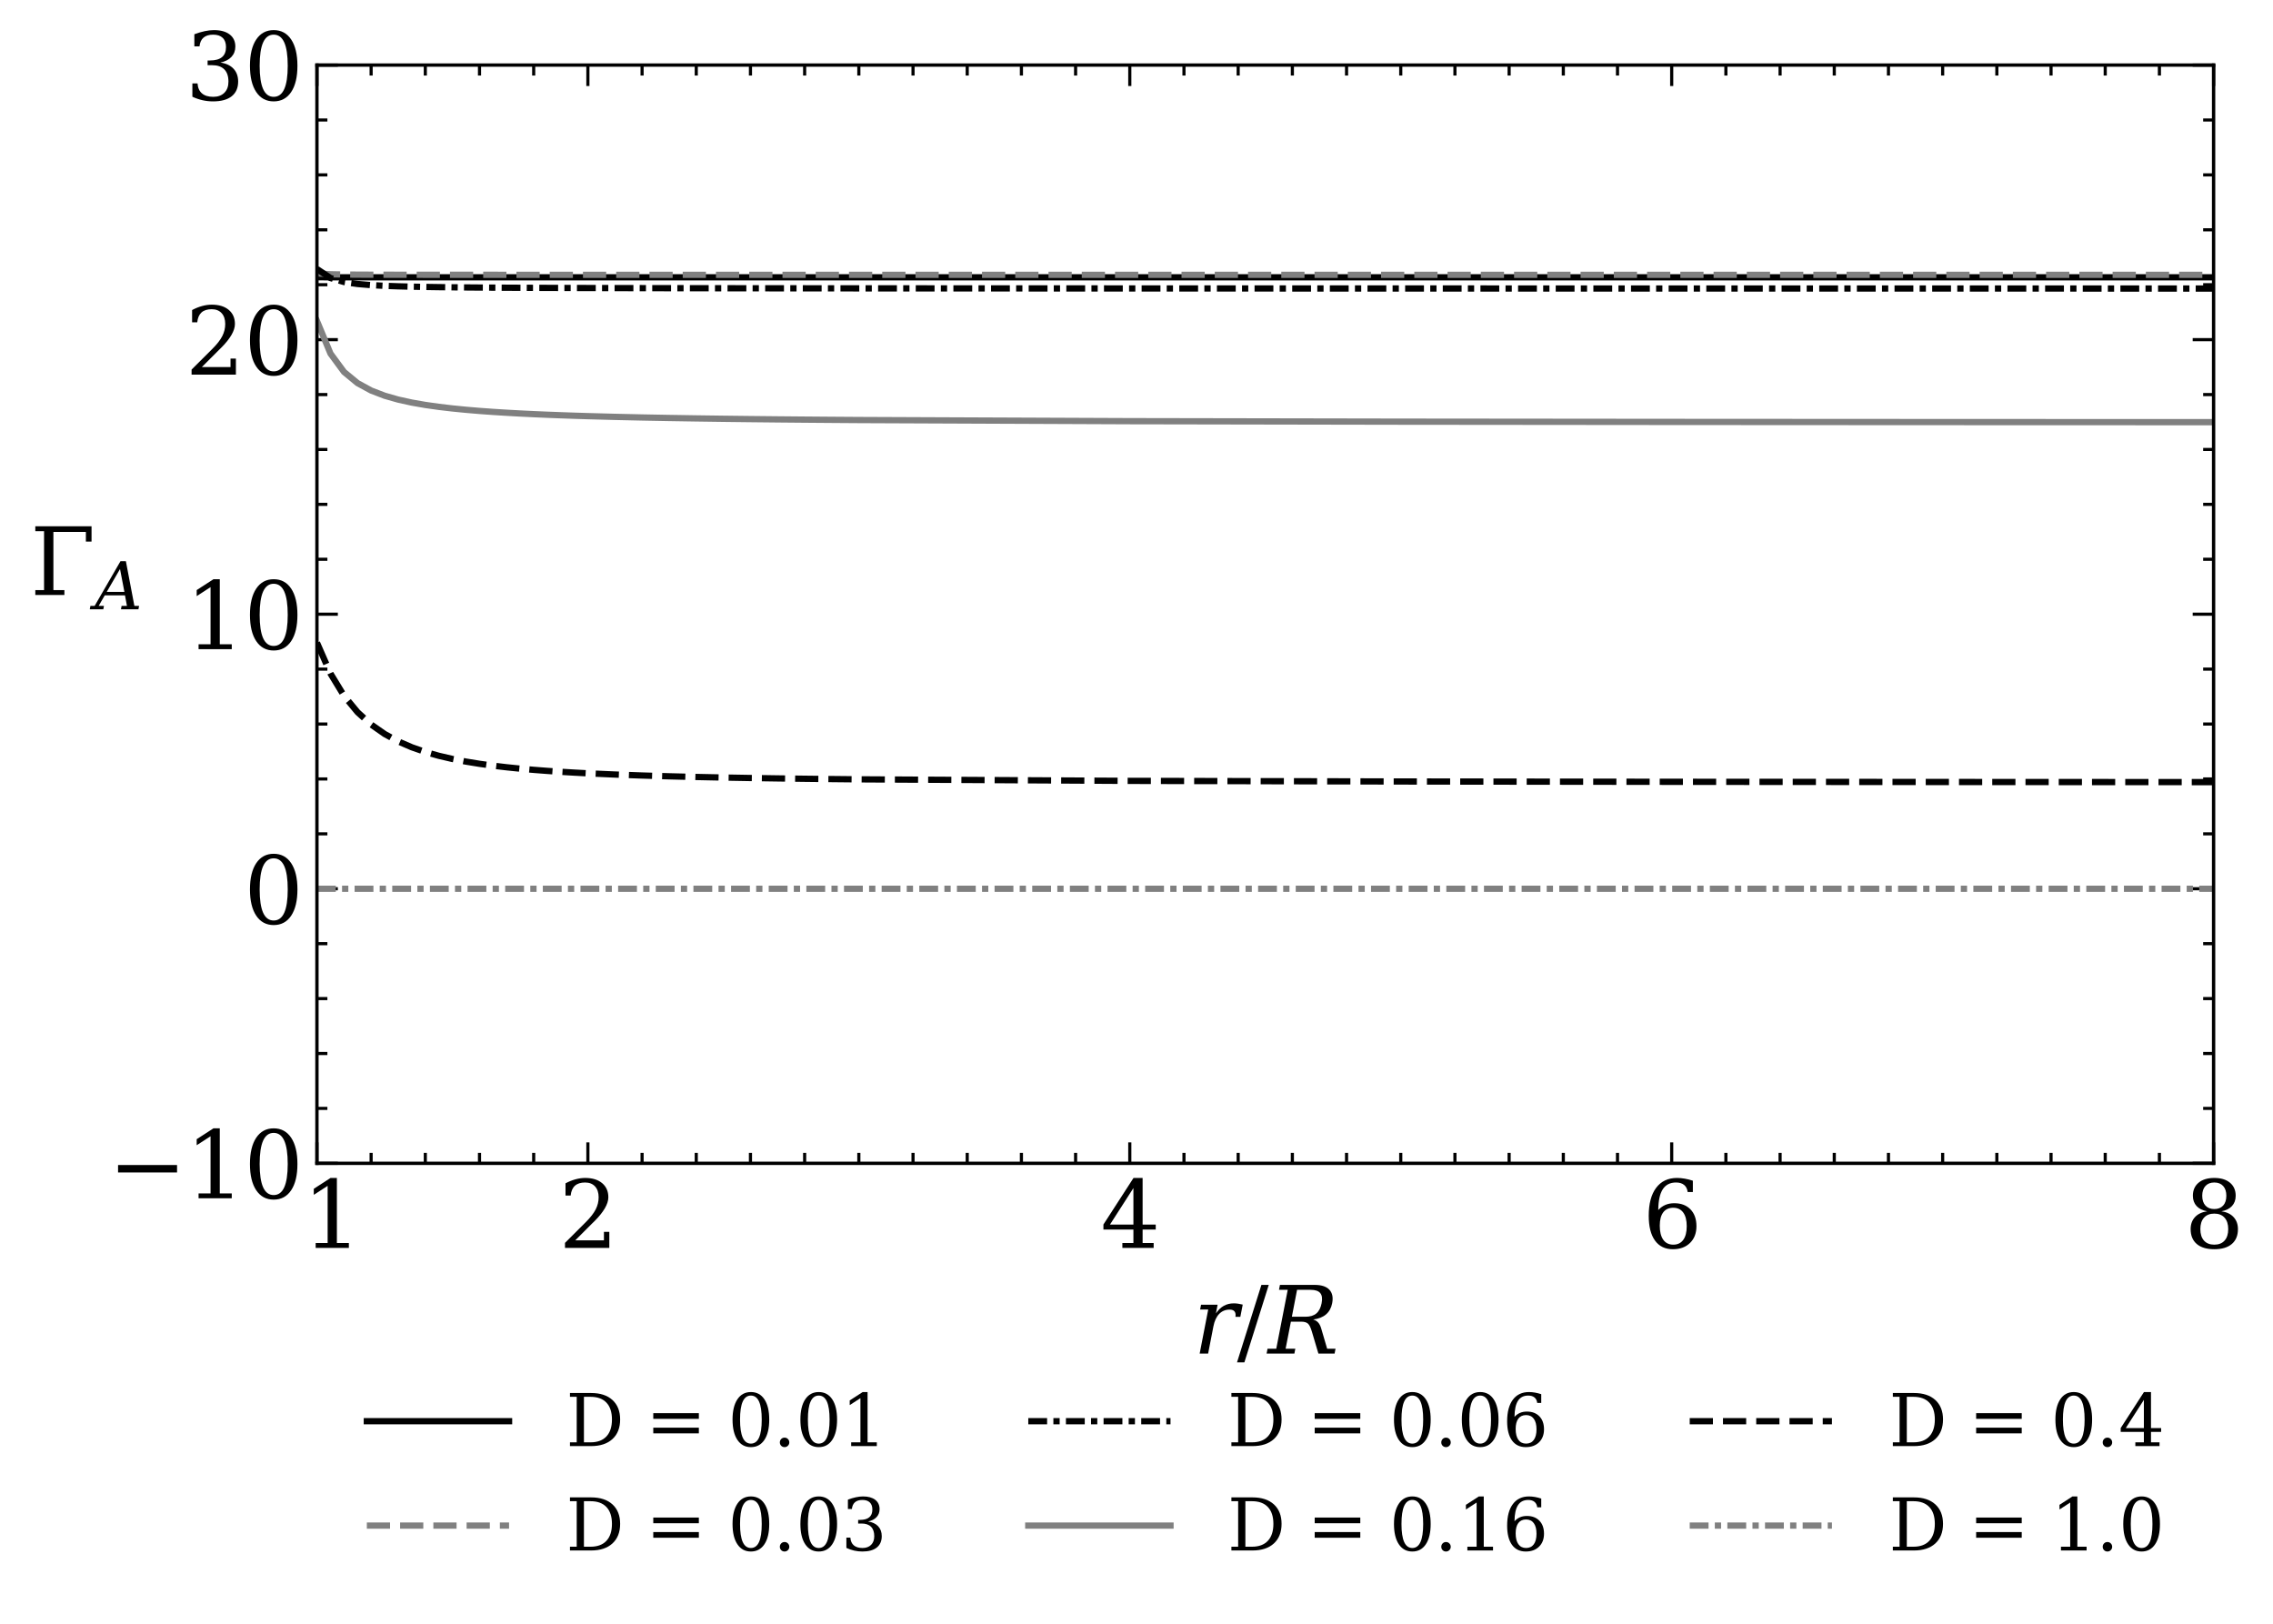 <?xml version="1.0" encoding="utf-8" standalone="no"?>
<!DOCTYPE svg PUBLIC "-//W3C//DTD SVG 1.1//EN"
  "http://www.w3.org/Graphics/SVG/1.1/DTD/svg11.dtd">
<svg xmlns:xlink="http://www.w3.org/1999/xlink" width="543.414pt" height="388.175pt" viewBox="0 0 543.414 388.175" xmlns="http://www.w3.org/2000/svg" version="1.1">
 <defs>
  <style type="text/css">*{stroke-linejoin: round; stroke-linecap: butt}</style>
 </defs>
 <g id="figure_1">
  <g id="patch_1">
   <path d="M 0 388.175 
L 543.414 388.175 
L 543.414 0 
L 0 0 
z
" style="fill: #ffffff"/>
  </g>
  <g id="axes_1">
   <g id="patch_2">
    <path d="M 75.77 278.09 
L 529.215 278.09 
L 529.215 15.558 
L 75.77 15.558 
z
" style="fill: #ffffff"/>
   </g>
   <g id="matplotlib.axis_1">
    <g id="xtick_1">
     <g id="line2d_1">
      <defs>
       <path id="m137d5add4b" d="M 0 0 
L 0 -5 
" style="stroke: #000000; stroke-width: 0.75"/>
      </defs>
      <g>
       <use xlink:href="#m137d5add4b" x="75.77" y="278.09" style="stroke: #000000; stroke-width: 0.75"/>
      </g>
     </g>
     <g id="line2d_2">
      <defs>
       <path id="m72f1208daf" d="M 0 0 
L 0 5 
" style="stroke: #000000; stroke-width: 0.75"/>
      </defs>
      <g>
       <use xlink:href="#m72f1208daf" x="75.77" y="15.558" style="stroke: #000000; stroke-width: 0.75"/>
      </g>
     </g>
     <g id="text_1">
      <!--  1 -->
      <g transform="translate(65.276 298.306) scale(0.22 -0.22)">
       <defs>
        <path id="DejaVuSerif-20" transform="scale(0.016)"/>
        <path id="DejaVuSerif-31" d="M 909 0 
L 909 331 
L 1722 331 
L 1722 4213 
L 781 3603 
L 781 4013 
L 1919 4750 
L 2350 4750 
L 2350 331 
L 3163 331 
L 3163 0 
L 909 0 
z
" transform="scale(0.016)"/>
       </defs>
       <use xlink:href="#DejaVuSerif-20"/>
       <use xlink:href="#DejaVuSerif-31" x="31.787"/>
      </g>
     </g>
    </g>
    <g id="xtick_2">
     <g id="line2d_3">
      <g>
       <use xlink:href="#m137d5add4b" x="140.548" y="278.09" style="stroke: #000000; stroke-width: 0.75"/>
      </g>
     </g>
     <g id="line2d_4">
      <g>
       <use xlink:href="#m72f1208daf" x="140.548" y="15.558" style="stroke: #000000; stroke-width: 0.75"/>
      </g>
     </g>
     <g id="text_2">
      <!-- 2 -->
      <g transform="translate(133.549 298.306) scale(0.22 -0.22)">
       <defs>
        <path id="DejaVuSerif-32" d="M 819 3553 
L 469 3553 
L 469 4384 
Q 803 4563 1142 4656 
Q 1481 4750 1806 4750 
Q 2534 4750 2956 4397 
Q 3378 4044 3378 3438 
Q 3378 2753 2422 1800 
Q 2347 1728 2309 1691 
L 1131 513 
L 3078 513 
L 3078 1088 
L 3444 1088 
L 3444 0 
L 434 0 
L 434 341 
L 1850 1753 
Q 2319 2222 2519 2614 
Q 2719 3006 2719 3438 
Q 2719 3909 2473 4175 
Q 2228 4441 1797 4441 
Q 1350 4441 1106 4219 
Q 863 3997 819 3553 
z
" transform="scale(0.016)"/>
       </defs>
       <use xlink:href="#DejaVuSerif-32"/>
      </g>
     </g>
    </g>
    <g id="xtick_3">
     <g id="line2d_5">
      <g>
       <use xlink:href="#m137d5add4b" x="270.104" y="278.09" style="stroke: #000000; stroke-width: 0.75"/>
      </g>
     </g>
     <g id="line2d_6">
      <g>
       <use xlink:href="#m72f1208daf" x="270.104" y="15.558" style="stroke: #000000; stroke-width: 0.75"/>
      </g>
     </g>
     <g id="text_3">
      <!-- 4 -->
      <g transform="translate(263.105 298.306) scale(0.22 -0.22)">
       <defs>
        <path id="DejaVuSerif-34" d="M 2234 1581 
L 2234 4063 
L 641 1581 
L 2234 1581 
z
M 3609 0 
L 1484 0 
L 1484 331 
L 2234 331 
L 2234 1247 
L 197 1247 
L 197 1588 
L 2241 4750 
L 2859 4750 
L 2859 1581 
L 3750 1581 
L 3750 1247 
L 2859 1247 
L 2859 331 
L 3609 331 
L 3609 0 
z
" transform="scale(0.016)"/>
       </defs>
       <use xlink:href="#DejaVuSerif-34"/>
      </g>
     </g>
    </g>
    <g id="xtick_4">
     <g id="line2d_7">
      <g>
       <use xlink:href="#m137d5add4b" x="399.659" y="278.09" style="stroke: #000000; stroke-width: 0.75"/>
      </g>
     </g>
     <g id="line2d_8">
      <g>
       <use xlink:href="#m72f1208daf" x="399.659" y="15.558" style="stroke: #000000; stroke-width: 0.75"/>
      </g>
     </g>
     <g id="text_4">
      <!-- 6 -->
      <g transform="translate(392.661 298.306) scale(0.22 -0.22)">
       <defs>
        <path id="DejaVuSerif-36" d="M 2094 219 
Q 2534 219 2771 542 
Q 3009 866 3009 1472 
Q 3009 2078 2771 2401 
Q 2534 2725 2094 2725 
Q 1647 2725 1412 2412 
Q 1178 2100 1178 1509 
Q 1178 888 1415 553 
Q 1653 219 2094 219 
z
M 1075 2569 
Q 1288 2803 1556 2918 
Q 1825 3034 2163 3034 
Q 2859 3034 3264 2615 
Q 3669 2197 3669 1472 
Q 3669 763 3233 336 
Q 2797 -91 2069 -91 
Q 1278 -91 853 498 
Q 428 1088 428 2181 
Q 428 3406 931 4078 
Q 1434 4750 2350 4750 
Q 2597 4750 2869 4703 
Q 3141 4656 3425 4563 
L 3425 3794 
L 3072 3794 
Q 3034 4109 2831 4275 
Q 2628 4441 2284 4441 
Q 1678 4441 1381 3981 
Q 1084 3522 1075 2569 
z
" transform="scale(0.016)"/>
       </defs>
       <use xlink:href="#DejaVuSerif-36"/>
      </g>
     </g>
    </g>
    <g id="xtick_5">
     <g id="line2d_9">
      <g>
       <use xlink:href="#m137d5add4b" x="529.215" y="278.09" style="stroke: #000000; stroke-width: 0.75"/>
      </g>
     </g>
     <g id="line2d_10">
      <g>
       <use xlink:href="#m72f1208daf" x="529.215" y="15.558" style="stroke: #000000; stroke-width: 0.75"/>
      </g>
     </g>
     <g id="text_5">
      <!-- 8 -->
      <g transform="translate(522.216 298.306) scale(0.22 -0.22)">
       <defs>
        <path id="DejaVuSerif-38" d="M 2981 1275 
Q 2981 1775 2732 2051 
Q 2484 2328 2034 2328 
Q 1584 2328 1336 2051 
Q 1088 1775 1088 1275 
Q 1088 772 1336 495 
Q 1584 219 2034 219 
Q 2484 219 2732 495 
Q 2981 772 2981 1275 
z
M 2853 3541 
Q 2853 3966 2637 4203 
Q 2422 4441 2034 4441 
Q 1650 4441 1433 4203 
Q 1216 3966 1216 3541 
Q 1216 3113 1433 2875 
Q 1650 2638 2034 2638 
Q 2422 2638 2637 2875 
Q 2853 3113 2853 3541 
z
M 2516 2484 
Q 3047 2413 3344 2092 
Q 3641 1772 3641 1275 
Q 3641 619 3225 264 
Q 2809 -91 2034 -91 
Q 1263 -91 845 264 
Q 428 619 428 1275 
Q 428 1772 725 2092 
Q 1022 2413 1556 2484 
Q 1084 2569 832 2842 
Q 581 3116 581 3541 
Q 581 4103 968 4426 
Q 1356 4750 2034 4750 
Q 2713 4750 3100 4426 
Q 3488 4103 3488 3541 
Q 3488 3116 3236 2842 
Q 2984 2569 2516 2484 
z
" transform="scale(0.016)"/>
       </defs>
       <use xlink:href="#DejaVuSerif-38"/>
      </g>
     </g>
    </g>
    <g id="xtick_6">
     <g id="line2d_11">
      <defs>
       <path id="m4ef01d0b91" d="M 0 0 
L 0 -2.5 
" style="stroke: #000000; stroke-width: 0.75"/>
      </defs>
      <g>
       <use xlink:href="#m4ef01d0b91" x="88.726" y="278.09" style="stroke: #000000; stroke-width: 0.75"/>
      </g>
     </g>
     <g id="line2d_12">
      <defs>
       <path id="m251c459034" d="M 0 0 
L 0 2.5 
" style="stroke: #000000; stroke-width: 0.75"/>
      </defs>
      <g>
       <use xlink:href="#m251c459034" x="88.726" y="15.558" style="stroke: #000000; stroke-width: 0.75"/>
      </g>
     </g>
    </g>
    <g id="xtick_7">
     <g id="line2d_13">
      <g>
       <use xlink:href="#m4ef01d0b91" x="101.681" y="278.09" style="stroke: #000000; stroke-width: 0.75"/>
      </g>
     </g>
     <g id="line2d_14">
      <g>
       <use xlink:href="#m251c459034" x="101.681" y="15.558" style="stroke: #000000; stroke-width: 0.75"/>
      </g>
     </g>
    </g>
    <g id="xtick_8">
     <g id="line2d_15">
      <g>
       <use xlink:href="#m4ef01d0b91" x="114.637" y="278.09" style="stroke: #000000; stroke-width: 0.75"/>
      </g>
     </g>
     <g id="line2d_16">
      <g>
       <use xlink:href="#m251c459034" x="114.637" y="15.558" style="stroke: #000000; stroke-width: 0.75"/>
      </g>
     </g>
    </g>
    <g id="xtick_9">
     <g id="line2d_17">
      <g>
       <use xlink:href="#m4ef01d0b91" x="127.593" y="278.09" style="stroke: #000000; stroke-width: 0.75"/>
      </g>
     </g>
     <g id="line2d_18">
      <g>
       <use xlink:href="#m251c459034" x="127.593" y="15.558" style="stroke: #000000; stroke-width: 0.75"/>
      </g>
     </g>
    </g>
    <g id="xtick_10">
     <g id="line2d_19">
      <g>
       <use xlink:href="#m4ef01d0b91" x="153.504" y="278.09" style="stroke: #000000; stroke-width: 0.75"/>
      </g>
     </g>
     <g id="line2d_20">
      <g>
       <use xlink:href="#m251c459034" x="153.504" y="15.558" style="stroke: #000000; stroke-width: 0.75"/>
      </g>
     </g>
    </g>
    <g id="xtick_11">
     <g id="line2d_21">
      <g>
       <use xlink:href="#m4ef01d0b91" x="166.459" y="278.09" style="stroke: #000000; stroke-width: 0.75"/>
      </g>
     </g>
     <g id="line2d_22">
      <g>
       <use xlink:href="#m251c459034" x="166.459" y="15.558" style="stroke: #000000; stroke-width: 0.75"/>
      </g>
     </g>
    </g>
    <g id="xtick_12">
     <g id="line2d_23">
      <g>
       <use xlink:href="#m4ef01d0b91" x="179.415" y="278.09" style="stroke: #000000; stroke-width: 0.75"/>
      </g>
     </g>
     <g id="line2d_24">
      <g>
       <use xlink:href="#m251c459034" x="179.415" y="15.558" style="stroke: #000000; stroke-width: 0.75"/>
      </g>
     </g>
    </g>
    <g id="xtick_13">
     <g id="line2d_25">
      <g>
       <use xlink:href="#m4ef01d0b91" x="192.37" y="278.09" style="stroke: #000000; stroke-width: 0.75"/>
      </g>
     </g>
     <g id="line2d_26">
      <g>
       <use xlink:href="#m251c459034" x="192.37" y="15.558" style="stroke: #000000; stroke-width: 0.75"/>
      </g>
     </g>
    </g>
    <g id="xtick_14">
     <g id="line2d_27">
      <g>
       <use xlink:href="#m4ef01d0b91" x="205.326" y="278.09" style="stroke: #000000; stroke-width: 0.75"/>
      </g>
     </g>
     <g id="line2d_28">
      <g>
       <use xlink:href="#m251c459034" x="205.326" y="15.558" style="stroke: #000000; stroke-width: 0.75"/>
      </g>
     </g>
    </g>
    <g id="xtick_15">
     <g id="line2d_29">
      <g>
       <use xlink:href="#m4ef01d0b91" x="218.282" y="278.09" style="stroke: #000000; stroke-width: 0.75"/>
      </g>
     </g>
     <g id="line2d_30">
      <g>
       <use xlink:href="#m251c459034" x="218.282" y="15.558" style="stroke: #000000; stroke-width: 0.75"/>
      </g>
     </g>
    </g>
    <g id="xtick_16">
     <g id="line2d_31">
      <g>
       <use xlink:href="#m4ef01d0b91" x="231.237" y="278.09" style="stroke: #000000; stroke-width: 0.75"/>
      </g>
     </g>
     <g id="line2d_32">
      <g>
       <use xlink:href="#m251c459034" x="231.237" y="15.558" style="stroke: #000000; stroke-width: 0.75"/>
      </g>
     </g>
    </g>
    <g id="xtick_17">
     <g id="line2d_33">
      <g>
       <use xlink:href="#m4ef01d0b91" x="244.193" y="278.09" style="stroke: #000000; stroke-width: 0.75"/>
      </g>
     </g>
     <g id="line2d_34">
      <g>
       <use xlink:href="#m251c459034" x="244.193" y="15.558" style="stroke: #000000; stroke-width: 0.75"/>
      </g>
     </g>
    </g>
    <g id="xtick_18">
     <g id="line2d_35">
      <g>
       <use xlink:href="#m4ef01d0b91" x="257.148" y="278.09" style="stroke: #000000; stroke-width: 0.75"/>
      </g>
     </g>
     <g id="line2d_36">
      <g>
       <use xlink:href="#m251c459034" x="257.148" y="15.558" style="stroke: #000000; stroke-width: 0.75"/>
      </g>
     </g>
    </g>
    <g id="xtick_19">
     <g id="line2d_37">
      <g>
       <use xlink:href="#m4ef01d0b91" x="283.059" y="278.09" style="stroke: #000000; stroke-width: 0.75"/>
      </g>
     </g>
     <g id="line2d_38">
      <g>
       <use xlink:href="#m251c459034" x="283.059" y="15.558" style="stroke: #000000; stroke-width: 0.75"/>
      </g>
     </g>
    </g>
    <g id="xtick_20">
     <g id="line2d_39">
      <g>
       <use xlink:href="#m4ef01d0b91" x="296.015" y="278.09" style="stroke: #000000; stroke-width: 0.75"/>
      </g>
     </g>
     <g id="line2d_40">
      <g>
       <use xlink:href="#m251c459034" x="296.015" y="15.558" style="stroke: #000000; stroke-width: 0.75"/>
      </g>
     </g>
    </g>
    <g id="xtick_21">
     <g id="line2d_41">
      <g>
       <use xlink:href="#m4ef01d0b91" x="308.97" y="278.09" style="stroke: #000000; stroke-width: 0.75"/>
      </g>
     </g>
     <g id="line2d_42">
      <g>
       <use xlink:href="#m251c459034" x="308.97" y="15.558" style="stroke: #000000; stroke-width: 0.75"/>
      </g>
     </g>
    </g>
    <g id="xtick_22">
     <g id="line2d_43">
      <g>
       <use xlink:href="#m4ef01d0b91" x="321.926" y="278.09" style="stroke: #000000; stroke-width: 0.75"/>
      </g>
     </g>
     <g id="line2d_44">
      <g>
       <use xlink:href="#m251c459034" x="321.926" y="15.558" style="stroke: #000000; stroke-width: 0.75"/>
      </g>
     </g>
    </g>
    <g id="xtick_23">
     <g id="line2d_45">
      <g>
       <use xlink:href="#m4ef01d0b91" x="334.882" y="278.09" style="stroke: #000000; stroke-width: 0.75"/>
      </g>
     </g>
     <g id="line2d_46">
      <g>
       <use xlink:href="#m251c459034" x="334.882" y="15.558" style="stroke: #000000; stroke-width: 0.75"/>
      </g>
     </g>
    </g>
    <g id="xtick_24">
     <g id="line2d_47">
      <g>
       <use xlink:href="#m4ef01d0b91" x="347.837" y="278.09" style="stroke: #000000; stroke-width: 0.75"/>
      </g>
     </g>
     <g id="line2d_48">
      <g>
       <use xlink:href="#m251c459034" x="347.837" y="15.558" style="stroke: #000000; stroke-width: 0.75"/>
      </g>
     </g>
    </g>
    <g id="xtick_25">
     <g id="line2d_49">
      <g>
       <use xlink:href="#m4ef01d0b91" x="360.793" y="278.09" style="stroke: #000000; stroke-width: 0.75"/>
      </g>
     </g>
     <g id="line2d_50">
      <g>
       <use xlink:href="#m251c459034" x="360.793" y="15.558" style="stroke: #000000; stroke-width: 0.75"/>
      </g>
     </g>
    </g>
    <g id="xtick_26">
     <g id="line2d_51">
      <g>
       <use xlink:href="#m4ef01d0b91" x="373.748" y="278.09" style="stroke: #000000; stroke-width: 0.75"/>
      </g>
     </g>
     <g id="line2d_52">
      <g>
       <use xlink:href="#m251c459034" x="373.748" y="15.558" style="stroke: #000000; stroke-width: 0.75"/>
      </g>
     </g>
    </g>
    <g id="xtick_27">
     <g id="line2d_53">
      <g>
       <use xlink:href="#m4ef01d0b91" x="386.704" y="278.09" style="stroke: #000000; stroke-width: 0.75"/>
      </g>
     </g>
     <g id="line2d_54">
      <g>
       <use xlink:href="#m251c459034" x="386.704" y="15.558" style="stroke: #000000; stroke-width: 0.75"/>
      </g>
     </g>
    </g>
    <g id="xtick_28">
     <g id="line2d_55">
      <g>
       <use xlink:href="#m4ef01d0b91" x="412.615" y="278.09" style="stroke: #000000; stroke-width: 0.75"/>
      </g>
     </g>
     <g id="line2d_56">
      <g>
       <use xlink:href="#m251c459034" x="412.615" y="15.558" style="stroke: #000000; stroke-width: 0.75"/>
      </g>
     </g>
    </g>
    <g id="xtick_29">
     <g id="line2d_57">
      <g>
       <use xlink:href="#m4ef01d0b91" x="425.571" y="278.09" style="stroke: #000000; stroke-width: 0.75"/>
      </g>
     </g>
     <g id="line2d_58">
      <g>
       <use xlink:href="#m251c459034" x="425.571" y="15.558" style="stroke: #000000; stroke-width: 0.75"/>
      </g>
     </g>
    </g>
    <g id="xtick_30">
     <g id="line2d_59">
      <g>
       <use xlink:href="#m4ef01d0b91" x="438.526" y="278.09" style="stroke: #000000; stroke-width: 0.75"/>
      </g>
     </g>
     <g id="line2d_60">
      <g>
       <use xlink:href="#m251c459034" x="438.526" y="15.558" style="stroke: #000000; stroke-width: 0.75"/>
      </g>
     </g>
    </g>
    <g id="xtick_31">
     <g id="line2d_61">
      <g>
       <use xlink:href="#m4ef01d0b91" x="451.482" y="278.09" style="stroke: #000000; stroke-width: 0.75"/>
      </g>
     </g>
     <g id="line2d_62">
      <g>
       <use xlink:href="#m251c459034" x="451.482" y="15.558" style="stroke: #000000; stroke-width: 0.75"/>
      </g>
     </g>
    </g>
    <g id="xtick_32">
     <g id="line2d_63">
      <g>
       <use xlink:href="#m4ef01d0b91" x="464.437" y="278.09" style="stroke: #000000; stroke-width: 0.75"/>
      </g>
     </g>
     <g id="line2d_64">
      <g>
       <use xlink:href="#m251c459034" x="464.437" y="15.558" style="stroke: #000000; stroke-width: 0.75"/>
      </g>
     </g>
    </g>
    <g id="xtick_33">
     <g id="line2d_65">
      <g>
       <use xlink:href="#m4ef01d0b91" x="477.393" y="278.09" style="stroke: #000000; stroke-width: 0.75"/>
      </g>
     </g>
     <g id="line2d_66">
      <g>
       <use xlink:href="#m251c459034" x="477.393" y="15.558" style="stroke: #000000; stroke-width: 0.75"/>
      </g>
     </g>
    </g>
    <g id="xtick_34">
     <g id="line2d_67">
      <g>
       <use xlink:href="#m4ef01d0b91" x="490.348" y="278.09" style="stroke: #000000; stroke-width: 0.75"/>
      </g>
     </g>
     <g id="line2d_68">
      <g>
       <use xlink:href="#m251c459034" x="490.348" y="15.558" style="stroke: #000000; stroke-width: 0.75"/>
      </g>
     </g>
    </g>
    <g id="xtick_35">
     <g id="line2d_69">
      <g>
       <use xlink:href="#m4ef01d0b91" x="503.304" y="278.09" style="stroke: #000000; stroke-width: 0.75"/>
      </g>
     </g>
     <g id="line2d_70">
      <g>
       <use xlink:href="#m251c459034" x="503.304" y="15.558" style="stroke: #000000; stroke-width: 0.75"/>
      </g>
     </g>
    </g>
    <g id="xtick_36">
     <g id="line2d_71">
      <g>
       <use xlink:href="#m4ef01d0b91" x="516.259" y="278.09" style="stroke: #000000; stroke-width: 0.75"/>
      </g>
     </g>
     <g id="line2d_72">
      <g>
       <use xlink:href="#m251c459034" x="516.259" y="15.558" style="stroke: #000000; stroke-width: 0.75"/>
      </g>
     </g>
    </g>
    <g id="text_6">
     <!-- $r/R$ -->
     <g transform="translate(285.223 323.598) scale(0.22 -0.22)">
      <defs>
       <path id="DejaVuSerif-Italic-72" d="M 3375 3328 
L 3213 2497 
L 2881 2497 
Q 2891 2559 2891 2613 
Q 2891 2775 2816 2866 
Q 2719 2988 2484 2988 
Q 2059 2988 1775 2694 
Q 1491 2400 1384 1850 
L 1025 0 
L 450 0 
L 1031 2994 
L 481 2994 
L 544 3322 
L 1669 3322 
L 1556 2731 
Q 1791 3078 2089 3245 
Q 2388 3413 2769 3413 
Q 2909 3413 3059 3391 
Q 3209 3369 3375 3328 
z
" transform="scale(0.016)"/>
       <path id="DejaVuSerif-2f" d="M 1656 4666 
L 2156 4666 
L 500 -594 
L 0 -594 
L 1656 4666 
z
" transform="scale(0.016)"/>
       <path id="DejaVuSerif-Italic-52" d="M 3066 2316 
Q 3272 2256 3403 2114 
Q 3534 1972 3609 1716 
L 4016 331 
L 4584 331 
L 4522 0 
L 3422 0 
L 2981 1484 
Q 2856 1916 2706 2042 
Q 2556 2169 2250 2169 
L 1553 2169 
L 1194 331 
L 1853 331 
L 1791 0 
L -97 0 
L -34 331 
L 559 331 
L 1338 4331 
L 744 4331 
L 809 4666 
L 3175 4666 
Q 3856 4666 4164 4341 
Q 4472 4016 4356 3419 
Q 4263 2938 3938 2661 
Q 3613 2384 3066 2316 
z
M 1619 2503 
L 2541 2503 
Q 3013 2503 3280 2726 
Q 3547 2950 3639 3419 
Q 3731 3888 3548 4109 
Q 3366 4331 2894 4331 
L 1972 4331 
L 1619 2503 
z
" transform="scale(0.016)"/>
      </defs>
      <use xlink:href="#DejaVuSerif-Italic-72" transform="translate(0 0.094)"/>
      <use xlink:href="#DejaVuSerif-2f" transform="translate(47.803 0.094)"/>
      <use xlink:href="#DejaVuSerif-Italic-52" transform="translate(81.494 0.094)"/>
     </g>
    </g>
   </g>
   <g id="matplotlib.axis_2">
    <g id="ytick_1">
     <g id="line2d_73">
      <defs>
       <path id="m69d5e8ce22" d="M 0 0 
L 5 0 
" style="stroke: #000000; stroke-width: 0.75"/>
      </defs>
      <g>
       <use xlink:href="#m69d5e8ce22" x="75.77" y="278.09" style="stroke: #000000; stroke-width: 0.75"/>
      </g>
     </g>
     <g id="line2d_74">
      <defs>
       <path id="m5b8e03ba43" d="M 0 0 
L -5 0 
" style="stroke: #000000; stroke-width: 0.75"/>
      </defs>
      <g>
       <use xlink:href="#m5b8e03ba43" x="529.215" y="278.09" style="stroke: #000000; stroke-width: 0.75"/>
      </g>
     </g>
     <g id="text_7">
      <!-- −10 -->
      <g transform="translate(25.84 286.448) scale(0.22 -0.22)">
       <defs>
        <path id="DejaVuSerif-2212" d="M 678 2259 
L 4684 2259 
L 4684 1753 
L 678 1753 
L 678 2259 
z
" transform="scale(0.016)"/>
        <path id="DejaVuSerif-30" d="M 2034 219 
Q 2513 219 2750 744 
Q 2988 1269 2988 2328 
Q 2988 3391 2750 3916 
Q 2513 4441 2034 4441 
Q 1556 4441 1318 3916 
Q 1081 3391 1081 2328 
Q 1081 1269 1318 744 
Q 1556 219 2034 219 
z
M 2034 -91 
Q 1275 -91 848 546 
Q 422 1184 422 2328 
Q 422 3475 848 4112 
Q 1275 4750 2034 4750 
Q 2797 4750 3222 4112 
Q 3647 3475 3647 2328 
Q 3647 1184 3222 546 
Q 2797 -91 2034 -91 
z
" transform="scale(0.016)"/>
       </defs>
       <use xlink:href="#DejaVuSerif-2212"/>
       <use xlink:href="#DejaVuSerif-31" x="83.789"/>
       <use xlink:href="#DejaVuSerif-30" x="147.412"/>
      </g>
     </g>
    </g>
    <g id="ytick_2">
     <g id="line2d_75">
      <g>
       <use xlink:href="#m69d5e8ce22" x="75.77" y="212.457" style="stroke: #000000; stroke-width: 0.75"/>
      </g>
     </g>
     <g id="line2d_76">
      <g>
       <use xlink:href="#m5b8e03ba43" x="529.215" y="212.457" style="stroke: #000000; stroke-width: 0.75"/>
      </g>
     </g>
     <g id="text_8">
      <!-- 0 -->
      <g transform="translate(58.273 220.815) scale(0.22 -0.22)">
       <use xlink:href="#DejaVuSerif-30"/>
      </g>
     </g>
    </g>
    <g id="ytick_3">
     <g id="line2d_77">
      <g>
       <use xlink:href="#m69d5e8ce22" x="75.77" y="146.824" style="stroke: #000000; stroke-width: 0.75"/>
      </g>
     </g>
     <g id="line2d_78">
      <g>
       <use xlink:href="#m5b8e03ba43" x="529.215" y="146.824" style="stroke: #000000; stroke-width: 0.75"/>
      </g>
     </g>
     <g id="text_9">
      <!-- 10 -->
      <g transform="translate(44.275 155.182) scale(0.22 -0.22)">
       <use xlink:href="#DejaVuSerif-31"/>
       <use xlink:href="#DejaVuSerif-30" x="63.623"/>
      </g>
     </g>
    </g>
    <g id="ytick_4">
     <g id="line2d_79">
      <g>
       <use xlink:href="#m69d5e8ce22" x="75.77" y="81.191" style="stroke: #000000; stroke-width: 0.75"/>
      </g>
     </g>
     <g id="line2d_80">
      <g>
       <use xlink:href="#m5b8e03ba43" x="529.215" y="81.191" style="stroke: #000000; stroke-width: 0.75"/>
      </g>
     </g>
     <g id="text_10">
      <!-- 20 -->
      <g transform="translate(44.275 89.549) scale(0.22 -0.22)">
       <use xlink:href="#DejaVuSerif-32"/>
       <use xlink:href="#DejaVuSerif-30" x="63.623"/>
      </g>
     </g>
    </g>
    <g id="ytick_5">
     <g id="line2d_81">
      <g>
       <use xlink:href="#m69d5e8ce22" x="75.77" y="15.558" style="stroke: #000000; stroke-width: 0.75"/>
      </g>
     </g>
     <g id="line2d_82">
      <g>
       <use xlink:href="#m5b8e03ba43" x="529.215" y="15.558" style="stroke: #000000; stroke-width: 0.75"/>
      </g>
     </g>
     <g id="text_11">
      <!-- 30 -->
      <g transform="translate(44.275 23.917) scale(0.22 -0.22)">
       <defs>
        <path id="DejaVuSerif-33" d="M 622 4469 
Q 988 4606 1323 4678 
Q 1659 4750 1953 4750 
Q 2638 4750 3022 4454 
Q 3406 4159 3406 3634 
Q 3406 3213 3140 2930 
Q 2875 2647 2388 2547 
Q 2963 2466 3280 2130 
Q 3597 1794 3597 1259 
Q 3597 606 3158 257 
Q 2719 -91 1894 -91 
Q 1528 -91 1179 -12 
Q 831 66 488 225 
L 488 1131 
L 838 1131 
Q 869 681 1141 450 
Q 1413 219 1906 219 
Q 2384 219 2661 495 
Q 2938 772 2938 1253 
Q 2938 1803 2653 2086 
Q 2369 2369 1819 2369 
L 1522 2369 
L 1522 2688 
L 1678 2688 
Q 2225 2688 2498 2914 
Q 2772 3141 2772 3597 
Q 2772 4006 2547 4223 
Q 2322 4441 1900 4441 
Q 1478 4441 1245 4241 
Q 1013 4041 972 3647 
L 622 3647 
L 622 4469 
z
" transform="scale(0.016)"/>
       </defs>
       <use xlink:href="#DejaVuSerif-33"/>
       <use xlink:href="#DejaVuSerif-30" x="63.623"/>
      </g>
     </g>
    </g>
    <g id="ytick_6">
     <g id="line2d_83">
      <defs>
       <path id="me53998d9b8" d="M 0 0 
L 2.5 0 
" style="stroke: #000000; stroke-width: 0.75"/>
      </defs>
      <g>
       <use xlink:href="#me53998d9b8" x="75.77" y="264.963" style="stroke: #000000; stroke-width: 0.75"/>
      </g>
     </g>
     <g id="line2d_84">
      <defs>
       <path id="md4a160b6f8" d="M 0 0 
L -2.5 0 
" style="stroke: #000000; stroke-width: 0.75"/>
      </defs>
      <g>
       <use xlink:href="#md4a160b6f8" x="529.215" y="264.963" style="stroke: #000000; stroke-width: 0.75"/>
      </g>
     </g>
    </g>
    <g id="ytick_7">
     <g id="line2d_85">
      <g>
       <use xlink:href="#me53998d9b8" x="75.77" y="251.837" style="stroke: #000000; stroke-width: 0.75"/>
      </g>
     </g>
     <g id="line2d_86">
      <g>
       <use xlink:href="#md4a160b6f8" x="529.215" y="251.837" style="stroke: #000000; stroke-width: 0.75"/>
      </g>
     </g>
    </g>
    <g id="ytick_8">
     <g id="line2d_87">
      <g>
       <use xlink:href="#me53998d9b8" x="75.77" y="238.71" style="stroke: #000000; stroke-width: 0.75"/>
      </g>
     </g>
     <g id="line2d_88">
      <g>
       <use xlink:href="#md4a160b6f8" x="529.215" y="238.71" style="stroke: #000000; stroke-width: 0.75"/>
      </g>
     </g>
    </g>
    <g id="ytick_9">
     <g id="line2d_89">
      <g>
       <use xlink:href="#me53998d9b8" x="75.77" y="225.583" style="stroke: #000000; stroke-width: 0.75"/>
      </g>
     </g>
     <g id="line2d_90">
      <g>
       <use xlink:href="#md4a160b6f8" x="529.215" y="225.583" style="stroke: #000000; stroke-width: 0.75"/>
      </g>
     </g>
    </g>
    <g id="ytick_10">
     <g id="line2d_91">
      <g>
       <use xlink:href="#me53998d9b8" x="75.77" y="199.33" style="stroke: #000000; stroke-width: 0.75"/>
      </g>
     </g>
     <g id="line2d_92">
      <g>
       <use xlink:href="#md4a160b6f8" x="529.215" y="199.33" style="stroke: #000000; stroke-width: 0.75"/>
      </g>
     </g>
    </g>
    <g id="ytick_11">
     <g id="line2d_93">
      <g>
       <use xlink:href="#me53998d9b8" x="75.77" y="186.204" style="stroke: #000000; stroke-width: 0.75"/>
      </g>
     </g>
     <g id="line2d_94">
      <g>
       <use xlink:href="#md4a160b6f8" x="529.215" y="186.204" style="stroke: #000000; stroke-width: 0.75"/>
      </g>
     </g>
    </g>
    <g id="ytick_12">
     <g id="line2d_95">
      <g>
       <use xlink:href="#me53998d9b8" x="75.77" y="173.077" style="stroke: #000000; stroke-width: 0.75"/>
      </g>
     </g>
     <g id="line2d_96">
      <g>
       <use xlink:href="#md4a160b6f8" x="529.215" y="173.077" style="stroke: #000000; stroke-width: 0.75"/>
      </g>
     </g>
    </g>
    <g id="ytick_13">
     <g id="line2d_97">
      <g>
       <use xlink:href="#me53998d9b8" x="75.77" y="159.951" style="stroke: #000000; stroke-width: 0.75"/>
      </g>
     </g>
     <g id="line2d_98">
      <g>
       <use xlink:href="#md4a160b6f8" x="529.215" y="159.951" style="stroke: #000000; stroke-width: 0.75"/>
      </g>
     </g>
    </g>
    <g id="ytick_14">
     <g id="line2d_99">
      <g>
       <use xlink:href="#me53998d9b8" x="75.77" y="133.697" style="stroke: #000000; stroke-width: 0.75"/>
      </g>
     </g>
     <g id="line2d_100">
      <g>
       <use xlink:href="#md4a160b6f8" x="529.215" y="133.697" style="stroke: #000000; stroke-width: 0.75"/>
      </g>
     </g>
    </g>
    <g id="ytick_15">
     <g id="line2d_101">
      <g>
       <use xlink:href="#me53998d9b8" x="75.77" y="120.571" style="stroke: #000000; stroke-width: 0.75"/>
      </g>
     </g>
     <g id="line2d_102">
      <g>
       <use xlink:href="#md4a160b6f8" x="529.215" y="120.571" style="stroke: #000000; stroke-width: 0.75"/>
      </g>
     </g>
    </g>
    <g id="ytick_16">
     <g id="line2d_103">
      <g>
       <use xlink:href="#me53998d9b8" x="75.77" y="107.444" style="stroke: #000000; stroke-width: 0.75"/>
      </g>
     </g>
     <g id="line2d_104">
      <g>
       <use xlink:href="#md4a160b6f8" x="529.215" y="107.444" style="stroke: #000000; stroke-width: 0.75"/>
      </g>
     </g>
    </g>
    <g id="ytick_17">
     <g id="line2d_105">
      <g>
       <use xlink:href="#me53998d9b8" x="75.77" y="94.318" style="stroke: #000000; stroke-width: 0.75"/>
      </g>
     </g>
     <g id="line2d_106">
      <g>
       <use xlink:href="#md4a160b6f8" x="529.215" y="94.318" style="stroke: #000000; stroke-width: 0.75"/>
      </g>
     </g>
    </g>
    <g id="ytick_18">
     <g id="line2d_107">
      <g>
       <use xlink:href="#me53998d9b8" x="75.77" y="68.065" style="stroke: #000000; stroke-width: 0.75"/>
      </g>
     </g>
     <g id="line2d_108">
      <g>
       <use xlink:href="#md4a160b6f8" x="529.215" y="68.065" style="stroke: #000000; stroke-width: 0.75"/>
      </g>
     </g>
    </g>
    <g id="ytick_19">
     <g id="line2d_109">
      <g>
       <use xlink:href="#me53998d9b8" x="75.77" y="54.938" style="stroke: #000000; stroke-width: 0.75"/>
      </g>
     </g>
     <g id="line2d_110">
      <g>
       <use xlink:href="#md4a160b6f8" x="529.215" y="54.938" style="stroke: #000000; stroke-width: 0.75"/>
      </g>
     </g>
    </g>
    <g id="ytick_20">
     <g id="line2d_111">
      <g>
       <use xlink:href="#me53998d9b8" x="75.77" y="41.811" style="stroke: #000000; stroke-width: 0.75"/>
      </g>
     </g>
     <g id="line2d_112">
      <g>
       <use xlink:href="#md4a160b6f8" x="529.215" y="41.811" style="stroke: #000000; stroke-width: 0.75"/>
      </g>
     </g>
    </g>
    <g id="ytick_21">
     <g id="line2d_113">
      <g>
       <use xlink:href="#me53998d9b8" x="75.77" y="28.685" style="stroke: #000000; stroke-width: 0.75"/>
      </g>
     </g>
     <g id="line2d_114">
      <g>
       <use xlink:href="#md4a160b6f8" x="529.215" y="28.685" style="stroke: #000000; stroke-width: 0.75"/>
      </g>
     </g>
    </g>
    <g id="text_12">
     <!-- $\Gamma_A$ -->
     <g transform="translate(7.2 142.249) scale(0.22 -0.22)">
      <defs>
       <path id="DejaVuSerif-393" d="M 1581 331 
L 2328 331 
L 2328 0 
L 353 0 
L 353 331 
L 947 331 
L 947 4331 
L 353 4331 
L 353 4666 
L 4172 4666 
L 4172 3625 
L 3788 3625 
L 3788 4281 
L 1581 4281 
L 1581 331 
z
" transform="scale(0.016)"/>
       <path id="DejaVuSerif-Italic-41" d="M 1159 1691 
L 2872 1691 
L 2447 3909 
L 1159 1691 
z
M -488 0 
L -425 331 
L -16 331 
L 2491 4666 
L 3016 4666 
L 3841 331 
L 4297 331 
L 4234 0 
L 2538 0 
L 2600 331 
L 3119 331 
L 2928 1356 
L 966 1356 
L 375 331 
L 888 331 
L 825 0 
L -488 0 
z
" transform="scale(0.016)"/>
      </defs>
      <use xlink:href="#DejaVuSerif-393" transform="translate(0 0.094)"/>
      <use xlink:href="#DejaVuSerif-Italic-41" transform="translate(70.293 -15.478) scale(0.7)"/>
     </g>
    </g>
   </g>
   <g id="line2d_115">
    <path d="M 75.777 66.269 
L 79.009 66.287 
L 82.248 66.289 
L 85.487 66.29 
L 88.726 66.291 
L 91.965 66.291 
L 95.204 66.291 
L 98.443 66.291 
L 101.681 66.291 
L 104.92 66.291 
L 108.159 66.291 
L 111.398 66.291 
L 114.637 66.291 
L 117.876 66.291 
L 121.115 66.291 
L 124.354 66.291 
L 127.593 66.291 
L 130.831 66.291 
L 134.07 66.291 
L 137.309 66.291 
L 140.548 66.291 
L 147.026 66.291 
L 153.504 66.291 
L 159.981 66.291 
L 166.459 66.291 
L 172.937 66.291 
L 179.415 66.291 
L 185.893 66.291 
L 192.37 66.291 
L 198.848 66.291 
L 205.326 66.291 
L 270.104 66.291 
L 334.882 66.291 
L 399.659 66.291 
L 464.437 66.291 
L 529.215 66.291 
" clip-path="url(#p3c4cf659d4)" style="fill: none; stroke: #000000; stroke-width: 1.5; stroke-linecap: square"/>
   </g>
   <g id="line2d_116">
    <path d="M 75.777 65.356 
L 79.009 65.565 
L 82.248 65.626 
L 85.487 65.652 
L 88.726 65.665 
L 91.965 65.673 
L 95.204 65.678 
L 98.443 65.682 
L 101.681 65.685 
L 104.92 65.687 
L 108.159 65.688 
L 111.398 65.689 
L 114.637 65.69 
L 117.876 65.691 
L 121.115 65.692 
L 124.354 65.692 
L 127.593 65.693 
L 130.831 65.693 
L 134.07 65.694 
L 137.309 65.694 
L 140.548 65.694 
L 147.026 65.695 
L 153.504 65.695 
L 159.981 65.696 
L 166.459 65.696 
L 172.937 65.696 
L 179.415 65.696 
L 185.893 65.697 
L 192.37 65.697 
L 198.848 65.697 
L 205.326 65.697 
L 270.104 65.698 
L 334.882 65.698 
L 399.659 65.698 
L 464.437 65.698 
L 529.215 65.698 
" clip-path="url(#p3c4cf659d4)" style="fill: none; stroke-dasharray: 5.55,2.4; stroke-dashoffset: 0; stroke: #808080; stroke-width: 1.5"/>
   </g>
   <g id="line2d_117">
    <path d="M 75.777 64.304 
L 79.009 66.464 
L 82.248 67.412 
L 85.487 67.886 
L 88.726 68.156 
L 91.965 68.328 
L 95.204 68.444 
L 98.443 68.528 
L 101.681 68.591 
L 104.92 68.64 
L 108.159 68.679 
L 111.398 68.711 
L 114.637 68.738 
L 117.876 68.76 
L 121.115 68.779 
L 124.354 68.795 
L 127.593 68.809 
L 130.831 68.822 
L 134.07 68.833 
L 137.309 68.843 
L 140.548 68.851 
L 147.026 68.866 
L 153.504 68.879 
L 159.981 68.889 
L 166.459 68.898 
L 172.937 68.906 
L 179.415 68.912 
L 185.893 68.918 
L 192.37 68.923 
L 198.848 68.927 
L 205.326 68.931 
L 270.104 68.954 
L 334.882 68.964 
L 399.659 68.97 
L 464.437 68.973 
L 529.215 68.975 
" clip-path="url(#p3c4cf659d4)" style="fill: none; stroke-dasharray: 4.5,1.5,1.5,1.5; stroke-dashoffset: 0; stroke: #000000; stroke-width: 1.5"/>
   </g>
   <g id="line2d_118">
    <path d="M 75.777 76.728 
L 79.009 84.519 
L 82.248 88.915 
L 85.487 91.587 
L 88.726 93.353 
L 91.965 94.599 
L 95.204 95.523 
L 98.443 96.235 
L 101.681 96.801 
L 104.92 97.26 
L 108.159 97.64 
L 111.398 97.959 
L 114.637 98.231 
L 117.876 98.465 
L 121.115 98.668 
L 124.354 98.846 
L 127.593 99.003 
L 130.831 99.142 
L 134.07 99.266 
L 137.309 99.378 
L 140.548 99.478 
L 147.026 99.652 
L 153.504 99.796 
L 159.981 99.917 
L 166.459 100.02 
L 172.937 100.109 
L 179.415 100.185 
L 185.893 100.252 
L 192.37 100.311 
L 198.848 100.362 
L 205.326 100.408 
L 270.104 100.68 
L 334.882 100.797 
L 399.659 100.859 
L 464.437 100.896 
L 529.215 100.919 
" clip-path="url(#p3c4cf659d4)" style="fill: none; stroke: #808080; stroke-width: 1.5; stroke-linecap: square"/>
   </g>
   <g id="line2d_119">
    <path d="M 75.777 153.638 
L 79.009 161.013 
L 82.248 166.332 
L 85.487 170.251 
L 88.726 173.201 
L 91.965 175.464 
L 95.204 177.231 
L 98.443 178.632 
L 101.681 179.758 
L 104.92 180.675 
L 108.159 181.43 
L 111.398 182.058 
L 114.637 182.586 
L 117.876 183.034 
L 121.115 183.416 
L 124.354 183.745 
L 127.593 184.031 
L 130.831 184.28 
L 134.07 184.498 
L 137.309 184.691 
L 140.548 184.862 
L 147.026 185.151 
L 153.504 185.384 
L 159.981 185.575 
L 166.459 185.734 
L 172.937 185.868 
L 179.415 185.981 
L 185.893 186.078 
L 192.37 186.163 
L 198.848 186.236 
L 205.326 186.3 
L 270.104 186.664 
L 334.882 186.813 
L 399.659 186.89 
L 464.437 186.934 
L 529.215 186.963 
" clip-path="url(#p3c4cf659d4)" style="fill: none; stroke-dasharray: 5.55,2.4; stroke-dashoffset: 0; stroke: #000000; stroke-width: 1.5"/>
   </g>
   <g id="line2d_120">
    <path d="M 75.777 212.457 
L 79.009 212.457 
L 82.248 212.457 
L 85.487 212.457 
L 88.726 212.457 
L 91.965 212.457 
L 95.204 212.457 
L 98.443 212.457 
L 101.681 212.457 
L 104.92 212.457 
L 108.159 212.457 
L 111.398 212.457 
L 114.637 212.457 
L 117.876 212.457 
L 121.115 212.457 
L 124.354 212.457 
L 127.593 212.457 
L 130.831 212.457 
L 134.07 212.457 
L 137.309 212.457 
L 140.548 212.457 
L 147.026 212.457 
L 153.504 212.457 
L 159.981 212.457 
L 166.459 212.457 
L 172.937 212.457 
L 179.415 212.457 
L 185.893 212.457 
L 192.37 212.457 
L 198.848 212.457 
L 205.326 212.457 
L 270.104 212.457 
L 334.882 212.457 
L 399.659 212.457 
L 464.437 212.457 
L 529.215 212.457 
" clip-path="url(#p3c4cf659d4)" style="fill: none; stroke-dasharray: 4.5,1.5,1.5,1.5; stroke-dashoffset: 0; stroke: #808080; stroke-width: 1.5"/>
   </g>
   <g id="patch_3">
    <path d="M 75.77 278.09 
L 75.77 15.558 
" style="fill: none; stroke: #000000; stroke-width: 0.8; stroke-linejoin: miter; stroke-linecap: square"/>
   </g>
   <g id="patch_4">
    <path d="M 529.215 278.09 
L 529.215 15.558 
" style="fill: none; stroke: #000000; stroke-width: 0.8; stroke-linejoin: miter; stroke-linecap: square"/>
   </g>
   <g id="patch_5">
    <path d="M 75.77 278.09 
L 529.215 278.09 
" style="fill: none; stroke: #000000; stroke-width: 0.8; stroke-linejoin: miter; stroke-linecap: square"/>
   </g>
   <g id="patch_6">
    <path d="M 75.77 15.558 
L 529.215 15.558 
" style="fill: none; stroke: #000000; stroke-width: 0.8; stroke-linejoin: miter; stroke-linecap: square"/>
   </g>
   <g id="legend_1">
    <g id="line2d_121">
     <path d="M 87.703 339.737 
L 104.703 339.737 
L 121.703 339.737 
" style="fill: none; stroke: #000000; stroke-width: 1.5; stroke-linecap: square"/>
    </g>
    <g id="text_13">
     <!-- D = 0.01 -->
     <g transform="translate(135.303 345.687) scale(0.17 -0.17)">
      <defs>
       <path id="DejaVuSerif-44" d="M 1581 331 
L 2163 331 
Q 3072 331 3558 850 
Q 4044 1369 4044 2338 
Q 4044 3306 3559 3818 
Q 3075 4331 2163 4331 
L 1581 4331 
L 1581 331 
z
M 353 0 
L 353 331 
L 947 331 
L 947 4331 
L 353 4331 
L 353 4666 
L 2209 4666 
Q 3416 4666 4089 4050 
Q 4763 3434 4763 2338 
Q 4763 1238 4088 619 
Q 3413 0 2209 0 
L 353 0 
z
" transform="scale(0.016)"/>
       <path id="DejaVuSerif-3d" d="M 678 2894 
L 4684 2894 
L 4684 2394 
L 678 2394 
L 678 2894 
z
M 678 1619 
L 4684 1619 
L 4684 1119 
L 678 1119 
L 678 1619 
z
" transform="scale(0.016)"/>
       <path id="DejaVuSerif-2e" d="M 603 325 
Q 603 500 722 622 
Q 841 744 1019 744 
Q 1191 744 1312 622 
Q 1434 500 1434 325 
Q 1434 153 1312 31 
Q 1191 -91 1019 -91 
Q 841 -91 722 29 
Q 603 150 603 325 
z
" transform="scale(0.016)"/>
      </defs>
      <use xlink:href="#DejaVuSerif-44"/>
      <use xlink:href="#DejaVuSerif-20" x="80.176"/>
      <use xlink:href="#DejaVuSerif-3d" x="111.963"/>
      <use xlink:href="#DejaVuSerif-20" x="195.752"/>
      <use xlink:href="#DejaVuSerif-30" x="227.539"/>
      <use xlink:href="#DejaVuSerif-2e" x="291.162"/>
      <use xlink:href="#DejaVuSerif-30" x="322.949"/>
      <use xlink:href="#DejaVuSerif-31" x="386.572"/>
     </g>
    </g>
    <g id="line2d_122">
     <path d="M 87.703 364.69 
L 104.703 364.69 
L 121.703 364.69 
" style="fill: none; stroke-dasharray: 5.55,2.4; stroke-dashoffset: 0; stroke: #808080; stroke-width: 1.5"/>
    </g>
    <g id="text_14">
     <!-- D = 0.03 -->
     <g transform="translate(135.303 370.64) scale(0.17 -0.17)">
      <use xlink:href="#DejaVuSerif-44"/>
      <use xlink:href="#DejaVuSerif-20" x="80.176"/>
      <use xlink:href="#DejaVuSerif-3d" x="111.963"/>
      <use xlink:href="#DejaVuSerif-20" x="195.752"/>
      <use xlink:href="#DejaVuSerif-30" x="227.539"/>
      <use xlink:href="#DejaVuSerif-2e" x="291.162"/>
      <use xlink:href="#DejaVuSerif-30" x="322.949"/>
      <use xlink:href="#DejaVuSerif-33" x="386.572"/>
     </g>
    </g>
    <g id="line2d_123">
     <path d="M 245.835 339.737 
L 262.835 339.737 
L 279.835 339.737 
" style="fill: none; stroke-dasharray: 4.5,1.5,1.5,1.5; stroke-dashoffset: 0; stroke: #000000; stroke-width: 1.5"/>
    </g>
    <g id="text_15">
     <!-- D = 0.06 -->
     <g transform="translate(293.435 345.687) scale(0.17 -0.17)">
      <use xlink:href="#DejaVuSerif-44"/>
      <use xlink:href="#DejaVuSerif-20" x="80.176"/>
      <use xlink:href="#DejaVuSerif-3d" x="111.963"/>
      <use xlink:href="#DejaVuSerif-20" x="195.752"/>
      <use xlink:href="#DejaVuSerif-30" x="227.539"/>
      <use xlink:href="#DejaVuSerif-2e" x="291.162"/>
      <use xlink:href="#DejaVuSerif-30" x="322.949"/>
      <use xlink:href="#DejaVuSerif-36" x="386.572"/>
     </g>
    </g>
    <g id="line2d_124">
     <path d="M 245.835 364.69 
L 262.835 364.69 
L 279.835 364.69 
" style="fill: none; stroke: #808080; stroke-width: 1.5; stroke-linecap: square"/>
    </g>
    <g id="text_16">
     <!-- D = 0.16 -->
     <g transform="translate(293.435 370.64) scale(0.17 -0.17)">
      <use xlink:href="#DejaVuSerif-44"/>
      <use xlink:href="#DejaVuSerif-20" x="80.176"/>
      <use xlink:href="#DejaVuSerif-3d" x="111.963"/>
      <use xlink:href="#DejaVuSerif-20" x="195.752"/>
      <use xlink:href="#DejaVuSerif-30" x="227.539"/>
      <use xlink:href="#DejaVuSerif-2e" x="291.162"/>
      <use xlink:href="#DejaVuSerif-31" x="322.949"/>
      <use xlink:href="#DejaVuSerif-36" x="386.572"/>
     </g>
    </g>
    <g id="line2d_125">
     <path d="M 403.967 339.737 
L 420.967 339.737 
L 437.967 339.737 
" style="fill: none; stroke-dasharray: 5.55,2.4; stroke-dashoffset: 0; stroke: #000000; stroke-width: 1.5"/>
    </g>
    <g id="text_17">
     <!-- D = 0.4 -->
     <g transform="translate(451.567 345.687) scale(0.17 -0.17)">
      <use xlink:href="#DejaVuSerif-44"/>
      <use xlink:href="#DejaVuSerif-20" x="80.176"/>
      <use xlink:href="#DejaVuSerif-3d" x="111.963"/>
      <use xlink:href="#DejaVuSerif-20" x="195.752"/>
      <use xlink:href="#DejaVuSerif-30" x="227.539"/>
      <use xlink:href="#DejaVuSerif-2e" x="291.162"/>
      <use xlink:href="#DejaVuSerif-34" x="322.949"/>
     </g>
    </g>
    <g id="line2d_126">
     <path d="M 403.967 364.69 
L 420.967 364.69 
L 437.967 364.69 
" style="fill: none; stroke-dasharray: 4.5,1.5,1.5,1.5; stroke-dashoffset: 0; stroke: #808080; stroke-width: 1.5"/>
    </g>
    <g id="text_18">
     <!-- D = 1.0 -->
     <g transform="translate(451.567 370.64) scale(0.17 -0.17)">
      <use xlink:href="#DejaVuSerif-44"/>
      <use xlink:href="#DejaVuSerif-20" x="80.176"/>
      <use xlink:href="#DejaVuSerif-3d" x="111.963"/>
      <use xlink:href="#DejaVuSerif-20" x="195.752"/>
      <use xlink:href="#DejaVuSerif-31" x="227.539"/>
      <use xlink:href="#DejaVuSerif-2e" x="291.162"/>
      <use xlink:href="#DejaVuSerif-30" x="322.949"/>
     </g>
    </g>
   </g>
  </g>
 </g>
 <defs>
  <clipPath id="p3c4cf659d4">
   <rect x="75.77" y="15.558" width="453.445" height="262.531"/>
  </clipPath>
 </defs>
</svg>
